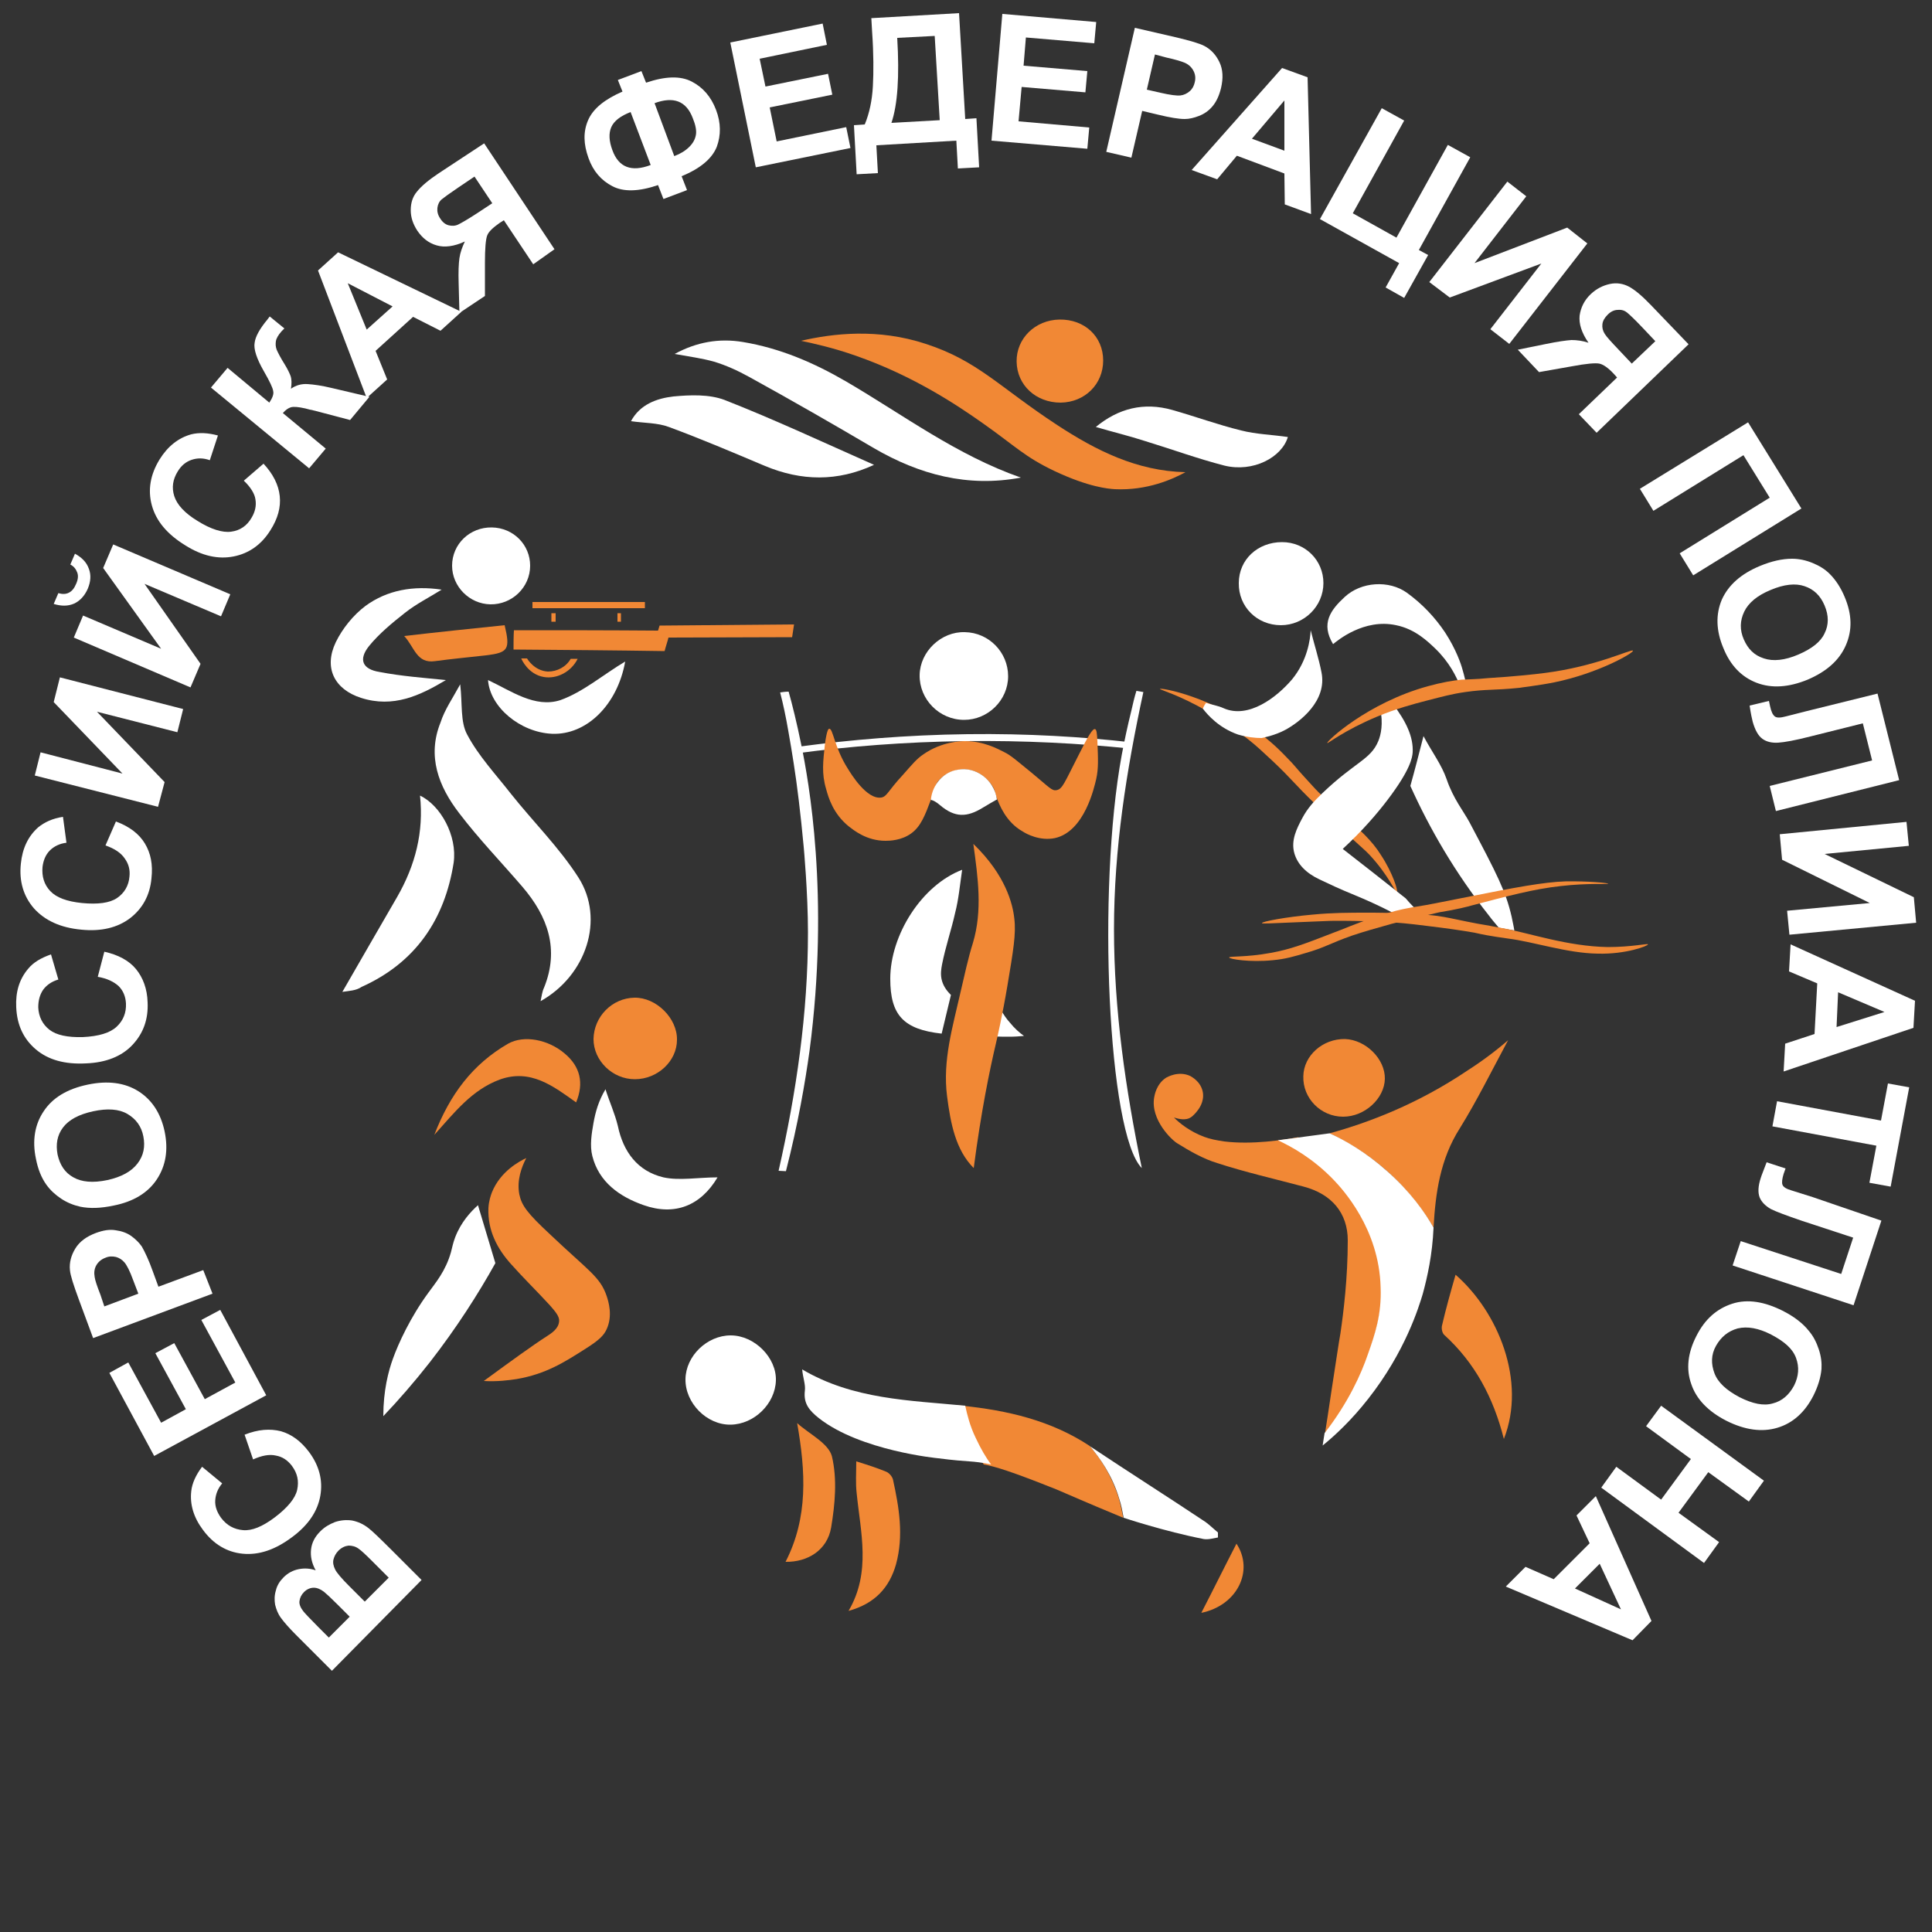 <?xml version="1.0" encoding="utf-8"?>
<svg version="1.1" xmlns="http://www.w3.org/2000/svg" viewBox="0 0 500 500">
<rect x="0" y="0" width="500" height="500" fill="#333333" stroke="none"/>
<style type="text/css">.st0{fill:#FFF;} .st1{fill:#F18835;}</style>
<g>
	<animateTransform  accumulate="none" additive="replace" attributeName="transform" attributeType="XML" calcMode="linear" dur="8s" fill="remove" from="0 250 250" repeatCount="indefinite" restart="always" to="-360 250 250" type="rotate">
	</animateTransform>
	<path class="st0" d="M85.9,432.4l-9.3-9.3c-1.8-1.8-3.1-3.3-3.9-4.4s-1.2-2.2-1.5-3.4c-0.2-1.2-0.2-2.4,0.2-3.7
		c0.3-1.3,1-2.4,2-3.4c1.1-1.1,2.4-1.8,3.9-2.1c1.5-0.3,3-0.2,4.4,0.3c-1-1.8-1.4-3.6-1.2-5.4c0.2-1.8,1-3.3,2.4-4.7
		c1.1-1.1,2.3-1.8,3.8-2.4c1.5-0.5,3-0.6,4.4-0.4c1.5,0.3,2.9,0.9,4.3,2c0.9,0.7,2.8,2.5,5.8,5.5l7.9,7.9L85.9,432.4z M85.1,423.8
		l5.4-5.4l-3.1-3.1c-1.8-1.8-3-2.9-3.5-3.3c-0.9-0.7-1.8-1.1-2.7-1.1c-0.9,0-1.8,0.4-2.5,1.1s-1.1,1.5-1.2,2.4
		c-0.1,0.8,0.3,1.7,1,2.6c0.4,0.5,1.7,1.9,3.9,4.1L85.1,423.8z M94.4,414.5l6.2-6.2l-4.4-4.4c-1.7-1.7-2.8-2.7-3.4-3.1
		c-0.8-0.6-1.7-0.8-2.6-0.8c-0.9,0.1-1.8,0.5-2.6,1.3c-0.7,0.7-1.1,1.5-1.3,2.3s0,1.7,0.4,2.5c0.4,0.9,1.7,2.4,3.8,4.5L94.4,414.5z"
		/>
	<path class="st0" d="M65.5,377.7l-2.2-6.4c3.5-1.4,6.6-1.6,9.4-0.9c2.8,0.8,5.2,2.6,7.3,5.4c2.6,3.5,3.6,7.3,2.9,11.3
		s-3.1,7.6-7.3,10.7c-4.4,3.3-8.6,4.7-12.8,4.3c-4.1-0.4-7.6-2.5-10.3-6.2c-2.4-3.2-3.4-6.6-3-10c0.2-2,1.2-4.2,2.8-6.3l5.2,4.3
		c-1.1,1.3-1.7,2.8-1.8,4.4s0.5,3.1,1.5,4.5c1.5,2,3.4,3,5.7,3.2c2.3,0.2,5-0.9,8.2-3.3c3.3-2.5,5.3-4.9,5.8-7.1
		c0.5-2.3,0.1-4.3-1.4-6.3c-1.1-1.4-2.4-2.3-4.1-2.6C69.7,376.3,67.7,376.7,65.5,377.7z"/>
	<path class="st0" d="M68.9,361.1l-29,15.7l-11.6-21.5l4.9-2.7l8.5,15.6l6.4-3.5l-7.9-14.5l4.9-2.6l7.9,14.5l7.9-4.3l-8.8-16.2
		L57,339L68.9,361.1z"/>
	<path class="st0" d="M55,334.8l-30.9,11.5l-3.7-10c-1.4-3.8-2.2-6.3-2.3-7.6c-0.2-1.9,0.3-3.8,1.4-5.6c1.1-1.8,2.9-3.1,5.3-4
		c1.9-0.7,3.6-1,5.2-0.7c1.5,0.2,2.9,0.7,4,1.5s2,1.7,2.7,2.7c0.8,1.4,1.8,3.5,2.8,6.3L41,333l11.6-4.3L55,334.8z M27,338.1l8.8-3.3
		l-1.3-3.4c-0.9-2.5-1.7-4-2.3-4.7c-0.6-0.7-1.4-1.2-2.2-1.4c-0.9-0.2-1.8-0.2-2.7,0.2c-1.1,0.4-1.9,1.1-2.4,2s-0.6,1.9-0.4,3
		c0.1,0.8,0.6,2.3,1.5,4.6L27,338.1z"/>
	<path class="st0" d="M29.4,312c-3.3,0.7-6.1,0.8-8.6,0.3c-1.8-0.4-3.5-1.1-5-2.1S13,308,12,306.6c-1.3-1.8-2.2-4.1-2.7-6.7
		c-1-4.7-0.3-8.9,2-12.3c2.3-3.5,6.1-5.8,11.4-6.9c5.2-1.1,9.6-0.5,13.1,1.7s5.8,5.7,6.8,10.4c1,4.8,0.3,8.9-2,12.4
		S34.5,311,29.4,312z M27.8,305.4c3.6-0.8,6.2-2.2,7.8-4.3s2-4.4,1.5-7s-1.9-4.5-4.1-5.8s-5.2-1.5-8.9-0.7s-6.3,2.2-7.8,4.2
		s-1.9,4.3-1.4,7c0.6,2.7,1.9,4.7,4.1,5.9C21.1,305.9,24,306.2,27.8,305.4z"/>
	<path class="st0" d="M25.3,252.8l1.7-6.5c3.6,0.8,6.4,2.3,8.2,4.5s2.9,5.1,3,8.6c0.2,4.4-1.1,8-3.9,11c-2.8,3-6.9,4.6-12,4.8
		c-5.5,0.3-9.8-0.9-13-3.6s-4.9-6.3-5.1-10.9c-0.2-4,0.8-7.3,3.1-10c1.3-1.6,3.3-2.8,5.9-3.7l1.9,6.5c-1.7,0.5-3,1.4-3.9,2.6
		c-0.9,1.3-1.3,2.8-1.3,4.6c0.1,2.4,1.1,4.4,2.9,5.8s4.7,2,8.6,1.9c4.2-0.2,7.1-1.1,8.8-2.7s2.5-3.6,2.4-6c-0.1-1.8-0.7-3.3-1.9-4.5
		C29.5,254.1,27.7,253.2,25.3,252.8z"/>
	<path class="st0" d="M27.3,218.8l2.7-6.2c3.5,1.3,6,3.2,7.5,5.7s2.1,5.4,1.7,9c-0.4,4.4-2.3,7.8-5.5,10.3c-3.3,2.5-7.5,3.5-12.6,3
		c-5.5-0.5-9.5-2.4-12.3-5.5c-2.7-3.1-3.9-7-3.4-11.6c0.4-4,1.9-7.1,4.5-9.4c1.6-1.3,3.7-2.3,6.4-2.7l0.9,6.7
		c-1.7,0.2-3.2,0.9-4.3,2s-1.7,2.6-1.9,4.3c-0.2,2.4,0.4,4.5,2,6.2s4.3,2.7,8.2,3.1c4.1,0.4,7.2,0,9.1-1.3s3-3.2,3.2-5.5
		c0.2-1.8-0.2-3.3-1.2-4.7C31.3,220.7,29.6,219.6,27.3,218.8z"/>
	<path class="st0" d="M9,200.7l1.5-6l21.2,5.5l-17.8-18.5l1.6-6.4l31.9,8.2l-1.5,6l-20.8-5.3l17.5,18.2l-1.7,6.4L9,200.7z"/>
	<path class="st0" d="M18.2,146.1l1.2-2.8c1.8,1,3,2.2,3.6,3.9c0.6,1.6,0.5,3.3-0.3,5.2c-0.8,1.8-2,3.1-3.5,3.8
		c-1.6,0.7-3.3,0.7-5.3,0.1l1.2-2.8c1,0.3,1.9,0.3,2.7-0.1c0.8-0.4,1.4-1.1,1.9-2.3c0.5-1.1,0.6-2.1,0.3-2.9S19.2,146.6,18.2,146.1z
		 M19.1,165l2.4-5.7l20.2,8.6l-15-20.9l2.6-6.1l30.3,12.9l-2.4,5.7l-19.8-8.4l14.5,20.7l-2.6,6.1L19.1,165z"/>
	<path class="st0" d="M63.1,124.4l5.1-4.4c2.5,2.7,3.9,5.5,4.2,8.4c0.3,2.9-0.5,5.8-2.4,8.8c-2.3,3.7-5.5,6-9.5,6.8
		s-8.2-0.1-12.6-2.9c-4.7-2.9-7.5-6.3-8.6-10.3s-0.4-8,2-11.9c2.1-3.4,4.9-5.6,8.2-6.5c2-0.5,4.3-0.4,6.9,0.3l-2.1,6.4
		c-1.7-0.6-3.2-0.6-4.7-0.1s-2.7,1.5-3.6,3c-1.3,2.1-1.6,4.2-0.9,6.4c0.7,2.2,2.7,4.4,6,6.4c3.5,2.2,6.5,3.1,8.7,2.8
		c2.3-0.3,4.1-1.5,5.3-3.6c0.9-1.5,1.3-3.1,1-4.8C65.9,127.8,64.9,126.1,63.1,124.4z"/>
	<path class="st0" d="M54.6,100.3l4.3-5.1l10.8,9c0.8-1.2,1.2-2.2,1-3c-0.1-0.8-0.9-2.5-2.4-5.1c-1.9-3.3-2.7-5.8-2.4-7.4
		c0.2-1.6,1.3-3.6,3.3-6c0.1-0.1,0.3-0.4,0.6-0.8l3.8,3.1l-0.7,0.7c-0.9,1-1.4,1.9-1.5,2.6s-0.1,1.4,0.2,2.2c0.3,0.7,1,2.1,2.2,4
		c0.6,1,1.1,2,1.4,2.8c0.3,0.9,0.3,2,0.1,3.3c1.3-0.9,2.7-1.3,4.3-1.2c1.6,0.1,3.7,0.4,6.2,1l9.8,2.3l-5,6l-9.1-2.4
		c-0.1,0-0.4-0.1-0.8-0.2c-0.1,0-0.7-0.1-1.7-0.4c-1.8-0.4-3-0.5-3.7-0.3s-1.4,0.7-2.1,1.5l11.1,9.2l-4.3,5.1L54.6,100.3z"/>
	<path class="st0" d="M119.4,80.7l-5.4,4.9l-7.1-3.6l-9.7,8.8l3,7.4l-5.3,4.8L82.3,70l5.2-4.7L119.4,80.7z M101.6,79.3l-11.6-6
		l4.9,12L101.6,79.3z"/>
	<path class="st0" d="M138,68.4L130.4,57l-1.1,0.7c-1.7,1.2-2.8,2.2-3.2,3.2c-0.4,1-0.6,3.4-0.6,7.1v8.6l-6.6,4.4l-0.2-7.6
		c-0.1-3,0-5.2,0.2-6.6s0.7-2.8,1.4-4.3c-2.8,1.3-5.3,1.6-7.3,1c-2.1-0.6-3.7-1.9-5-3.8c-1.1-1.7-1.7-3.4-1.7-5.3s0.5-3.5,1.6-4.8
		c1.1-1.4,3-3,5.7-4.8l11.7-7.7l18.2,27.4L138,68.4z M122.8,45.7l-4.3,2.9c-2.2,1.5-3.6,2.5-4.2,3s-1,1.3-1.1,2.2s0.1,1.8,0.7,2.7
		c0.6,1,1.4,1.6,2.2,1.8s1.7,0.2,2.5-0.2s2.4-1.3,4.7-2.8l4.1-2.7L122.8,45.7z"/>
	<path class="st0" d="M176.4,45.6l1.4,3.6l-6.1,2.3l-1.4-3.6c-5,1.7-8.9,1.8-11.8,0.3c-2.9-1.5-5-3.9-6.2-7.3
		c-1.3-3.6-1.4-6.8-0.1-9.8c1.3-3,4.3-5.4,8.9-7.4l-1.2-3l6.1-2.3l1.2,3c5-1.7,8.9-1.8,11.8-0.3s5,3.9,6.3,7.3s1.3,6.6,0.2,9.6
		C184.3,41,181.3,43.6,176.4,45.6z M168.4,42.7L163.2,29c-2.6,1-4.3,2.3-5,3.9c-0.7,1.6-0.6,3.6,0.3,6
		C160.1,43.3,163.4,44.6,168.4,42.7z M174.5,40.4c1.6-0.6,2.9-1.4,3.9-2.4s1.5-2,1.7-3.1s-0.1-2.6-0.8-4.3c-1.7-4.5-5-5.7-9.9-3.9
		L174.5,40.4z"/>
	<path class="st0" d="M195.6,43.3L189,11l23.9-4.9l1.1,5.5l-17.4,3.6l1.5,7.2l16.2-3.3l1.1,5.4l-16.2,3.3l1.8,8.8l18-3.7l1.1,5.4
		L195.6,43.3z"/>
	<path class="st0" d="M225.5,4.7l22.7-1.3l1.6,27.4l2.9-0.2l0.7,12.7l-5.5,0.3l-0.4-7.2l-20.7,1.2l0.4,7.2l-5.5,0.3L221,32.4
		l2.8-0.2c1.2-2.9,1.9-6.2,2.1-9.9s0.2-8.4-0.2-14.1L225.5,4.7z M232.2,9.8c0.6,10,0.1,17.3-1.5,22l12.5-0.7l-1.3-21.8L232.2,9.8z"
		/>
	<path class="st0" d="M256.6,36.4l2.8-32.8l24.3,2.1l-0.5,5.5l-17.7-1.5l-0.6,7.3l16.5,1.4l-0.5,5.5l-16.5-1.4l-0.8,8.9l18.3,1.6
		l-0.5,5.5L256.6,36.4z"/>
	<path class="st0" d="M286.3,39.3l7.4-32.1l10.4,2.4c3.9,0.9,6.5,1.7,7.6,2.3c1.7,0.9,3,2.3,3.9,4.2s1,4.1,0.4,6.7
		c-0.5,2-1.2,3.5-2.2,4.7s-2.2,2-3.5,2.5s-2.5,0.8-3.7,0.8c-1.6,0-3.9-0.4-6.8-1.1l-4.2-1l-2.8,12.1L286.3,39.3z M298.9,14.1
		l-2.1,9.1l3.5,0.8c2.6,0.6,4.3,0.8,5.2,0.7s1.7-0.5,2.4-1.1c0.7-0.6,1.1-1.4,1.3-2.3c0.3-1.2,0.1-2.2-0.4-3.1s-1.3-1.6-2.3-2
		c-0.7-0.3-2.3-0.8-4.6-1.3L298.9,14.1z"/>
	<path class="st0" d="M339.3,55.4l-6.8-2.5l-0.1-8l-12.3-4.6l-5.1,6.1l-6.6-2.4l23.4-26.4l6.6,2.4L339.3,55.4z M332.4,39V26
		l-8.4,9.9L332.4,39z"/>
	<path class="st0" d="M357.6,28l5.8,3.2l-13.3,24l11.3,6.3l13.3-24l5.8,3.2l-13.3,24l2.4,1.3l-6.2,11.1l-4.8-2.7l3.5-6.3l-20.5-11.4
		L357.6,28z"/>
	<path class="st0" d="M390.1,47l4.9,3.8l-13.4,17.3l24-9.2l5.2,4.1l-20.2,26l-4.9-3.8l13.2-17L375.2,77l-5.3-4L390.1,47z"/>
	<path class="st0" d="M408.6,107.2l9.9-9.5l-0.9-1c-1.4-1.5-2.7-2.4-3.7-2.6s-3.4,0-7.1,0.7l-8.5,1.5l-5.5-5.8l7.4-1.5
		c2.9-0.6,5.1-0.9,6.5-1c1.4,0,2.9,0.2,4.4,0.7c-1.8-2.6-2.5-4.9-2.3-7c0.3-2.1,1.2-4,2.9-5.6c1.5-1.4,3.1-2.2,4.9-2.6
		s3.5-0.1,5,0.7s3.4,2.4,5.7,4.8l9.7,10.1L413.2,112L408.6,107.2z M428.4,88.3l-3.6-3.8c-1.8-1.9-3.1-3.1-3.7-3.6s-1.4-0.8-2.4-0.7
		c-0.9,0-1.8,0.4-2.6,1.2c-0.8,0.8-1.3,1.6-1.4,2.5s0.1,1.7,0.6,2.5s1.7,2.1,3.6,4.1l3.4,3.6L428.4,88.3z"/>
	<path class="st0" d="M452.4,109.3l13.8,22.3l-28,17.3l-3.5-5.7l23.3-14.4l-6.8-11l-23.3,14.4l-3.5-5.7L452.4,109.3z"/>
	<path class="st0" d="M455.4,146.5c3.1-1.3,5.9-1.9,8.4-1.9c1.8,0,3.6,0.4,5.3,1.1c1.7,0.7,3.2,1.6,4.4,2.8c1.6,1.6,2.9,3.6,3.9,6
		c1.9,4.5,2,8.6,0.3,12.5s-5,6.8-9.9,8.9c-4.9,2-9.3,2.3-13.2,0.8s-6.8-4.5-8.6-9c-1.9-4.5-2-8.7-0.4-12.5
		C447.3,151.4,450.6,148.5,455.4,146.5z M458.2,152.7c-3.4,1.4-5.7,3.3-6.8,5.6c-1.1,2.3-1.2,4.7-0.1,7.2s2.7,4.1,5.2,4.9
		c2.4,0.8,5.4,0.5,8.9-1s5.8-3.3,6.8-5.5c1.1-2.2,1.1-4.6,0-7.2s-2.8-4.2-5.2-5C464.7,150.9,461.7,151.2,458.2,152.7z"/>
	<path class="st0" d="M485.9,179.5l5.6,22.4l-31.9,8l-1.6-6.5l26.5-6.6l-2.4-9.6l-13.6,3.4c-3.9,1-6.7,1.5-8.3,1.6
		c-1.6,0.1-3-0.2-4.1-1s-1.9-2.3-2.5-4.4c-0.2-0.8-0.5-2.1-0.8-4.2l5-1.2l0.3,1.4c0.3,1.4,0.7,2.2,1.2,2.6c0.5,0.4,1.4,0.4,2.9,0
		l5.5-1.4L485.9,179.5z"/>
	<path class="st0" d="M493.4,212.7l0.6,6.2l-21.8,2.1l23.1,11.2l0.6,6.6l-32.8,3.1l-0.6-6.2l21.4-2l-22.7-11.2l-0.6-6.6L493.4,212.7
		z"/>
	<path class="st0" d="M461.6,277.3l0.4-7.2l7.6-2.5l0.7-13.1l-7.3-3.1l0.4-7l32.2,14.6l-0.4,7L461.6,277.3z M475.3,265.8l12.4-3.9
		l-12-5.1L475.3,265.8z"/>
	<path class="st0" d="M459.9,285l26.9,5l1.8-9.6l5.5,1l-4.8,25.7l-5.5-1l1.8-9.6l-26.9-5L459.9,285z"/>
	<path class="st0" d="M486.9,315.9l-7.2,21.9l-31.3-10.3l2.1-6.3l26,8.5l3.1-9.4l-13.4-4.4c-3.8-1.3-6.5-2.3-7.9-3
		c-1.4-0.8-2.4-1.8-2.9-3c-0.5-1.3-0.4-3,0.3-5.1c0.2-0.7,0.8-2.1,1.5-4l4.9,1.6l-0.5,1.4c-0.4,1.3-0.5,2.3-0.3,2.8
		c0.2,0.6,1,1.1,2.4,1.5l5.4,1.7L486.9,315.9z"/>
	<path class="st0" d="M461.3,339.2c3,1.5,5.3,3.3,6.8,5.2c1.2,1.4,2,3,2.6,4.8s0.8,3.5,0.7,5.1c-0.2,2.2-0.9,4.5-2.1,6.9
		c-2.2,4.3-5.3,7.1-9.3,8.3c-4,1.2-8.4,0.6-13.2-1.8c-4.7-2.4-7.8-5.6-9.1-9.5c-1.4-3.9-0.9-8.1,1.3-12.4c2.2-4.4,5.3-7.1,9.3-8.4
		S456.7,336.9,461.3,339.2z M458.4,345.4c-3.3-1.7-6.2-2.2-8.7-1.6c-2.5,0.7-4.3,2.2-5.6,4.5s-1.3,4.7-0.4,7.1s3.1,4.4,6.5,6.2
		c3.4,1.7,6.2,2.3,8.6,1.6c2.4-0.6,4.2-2.2,5.5-4.6c1.2-2.4,1.4-4.8,0.5-7.2S461.8,347.2,458.4,345.4z"/>
	<path class="st0" d="M429.9,363.8l26.6,19.4l-3.9,5.4l-10.5-7.6l-7.7,10.5l10.5,7.6l-3.9,5.4L414.4,385l3.9-5.4l11.6,8.5l7.7-10.5
		l-11.6-8.5L429.9,363.8z"/>
	<path class="st0" d="M389.7,410.6l5.1-5.1l7.3,3.2l9.3-9.3l-3.4-7.2l5-5l14.4,32.3l-4.9,5L389.7,410.6z M407.6,411.1l11.9,5.4
		l-5.5-11.8L407.6,411.1z"/>
</g>
<g>
	<path class="st1" d="M207.3,88.2c8.2-1.9,19.9-3.3,32.3,0.8c13.5,4.4,18.9,11.1,34,21c10.1,6.6,20.6,11.9,33.2,12.2
		c-3.3,1.8-9.9,4.8-18.3,4.4c-1.6-0.1-6.7-0.5-15.6-4.7c-7.8-3.7-10.2-6.5-18.6-12.4c-6.1-4.3-17.7-12.2-33-17.5
		C215.6,90,210.6,88.9,207.3,88.2z"/>
	<path class="st0" d="M264.2,123.6c-13.8,2.6-26.3-0.8-38-7.6c-10.7-6.3-21.5-12.5-32.4-18.5c-2.9-1.6-6-3-9-3.9
		c-3.2-0.9-6.4-1.3-10.2-2c5.7-3.1,11.5-4.1,17.6-3.1c9.7,1.6,18.5,5.4,26.9,10.3C233.8,107.4,247.6,117.8,264.2,123.6z"/>
	<path class="st0" d="M226.2,120.3c-9.5,4.4-18.8,4.2-28.2,0.3c-8.3-3.5-16.5-7-24.9-10.1c-2.9-1.1-6.4-1-9.8-1.5
		c2.3-4.3,6.6-5.9,11-6.4c4.3-0.4,9.2-0.6,13.2,0.9C200.5,108.6,213.1,114.5,226.2,120.3L226.2,120.3z"/>
	<path class="st0" d="M283.6,110.5c5.8-4.8,12.4-6.5,19.8-4.4c6,1.7,11.7,3.8,17.8,5.3c3.9,1,8.1,1.1,12.1,1.7
		c-1.6,5.3-9,9.2-16.4,7.4c-7-1.8-13.8-4.3-20.7-6.4C292.2,112.8,288,111.8,283.6,110.5z"/>
	<path class="st1" d="M274.5,104.2c-6.4,0-11.3-4.5-11.4-10.6c-0.1-6,4.8-10.8,11.1-10.9c6.5-0.1,11.3,4.4,11.3,10.6
		C285.5,99.4,280.8,104.1,274.5,104.2L274.5,104.2z"/>
</g>
<g>
	<path class="st1" d="M136.2,299.7c-1.2,2.3-2.5,5.7-1.8,9.4c0.6,2.9,2.1,4.9,7.9,10.3c10,9.5,13,11,14.7,16c0.5,1.5,1.6,5.1,0,8.6
		c-0.7,1.5-1.7,2.7-5.7,5.2c-5.2,3.3-10,6.4-17.6,7.7c-2,0.3-4.9,0.7-8.5,0.5c7.1-5.2,12.6-9.2,16.5-11.7c0.9-0.6,2.9-1.8,3-3.8
		c0.1-1.1-0.8-2.3-2.4-4.1c-3.3-3.6-6.8-7-10-10.6c-3.7-4.1-6.1-8.8-5.9-14.5c0.1-1.9,0.6-3.3,0.9-4.1
		C129.5,303.1,134.5,300.5,136.2,299.7z"/>
	<path class="st0" d="M99.2,366.5c0-6.6,1.3-11.6,2.5-14.9c1.4-3.9,4.5-10.7,9.2-17.1c1.8-2.5,4.4-5.5,5.8-10.4
		c0.4-1.5,0.5-2.3,1.1-3.9c1.5-3.9,4-6.6,5.9-8.3c1.5,5,3,10,4.5,15c-4.4,7.9-10,16.7-17,25.7C107.2,357.7,103.1,362.4,99.2,366.5z
		"/>
	<path class="st1" d="M164.3,279.3c-5.8,0-10.7-4.8-10.7-10.4c0.1-5.8,4.8-10.6,10.6-10.7c5.6-0.1,11.1,5.3,11,10.9
		C175.2,274.6,170.2,279.3,164.3,279.3L164.3,279.3z"/>
	<path class="st0" d="M185.7,304.7c-4.4,7.4-11.1,10-19.1,7.2c-6.3-2.2-11.6-6-13.3-12.7c-0.7-2.7-0.2-5.8,0.3-8.6s1.3-5.7,3.1-8.7
		c1,3.2,2.4,6.2,3.2,9.5c1.4,6.7,5.1,11.7,11.8,13.3C175.8,305.6,180.8,304.7,185.7,304.7L185.7,304.7z"/>
	<path class="st1" d="M149.1,285.3c-5.9-4.2-11.8-8.8-19.8-5.9c-7.2,2.7-11.6,8.4-16.9,14.3c4-10.4,9.9-18.3,19.1-23.6
		c4.1-2.3,10.4-1.1,14.7,2.6C150.1,276,151.2,280.2,149.1,285.3z"/>
</g>
<g>
	<path class="st1" d="M290.7,392.8c-12.5-5.2-11.3-4.8-17.2-7.3c-12-4.8-16.1-6-18.9-6.5c-1.3-1.8-2.8-4.1-4.1-7
		c-1.5-3.2-2.2-6-2.7-8.3c0.4,0,0.7,0.1,1.2,0.1c11.7,1.2,23,3.8,33,10.4c2.6,3,5.6,7.4,7.5,13.4
		C290,389.4,290.4,391.2,290.7,392.8z"/>
	<path class="st0" d="M256.5,379c-5.3-1.1-5.2-0.5-13.7-1.6c0,0-20.1-1.9-30.9-10.4c-2.5-2-4-3.8-3.6-7.1c0.2-1.6-0.5-3.3-0.7-5.5
		c13.2,7.8,27.8,8,42.2,9.4c0.5,2.3,1.2,5.2,2.7,8.3C253.8,374.9,255.2,377.3,256.5,379z"/>
	<path class="st0" d="M315.2,396.6c0,0.5,0,0.8,0,1.3c-1.2,0.2-2.5,0.6-3.7,0.4c-10.2-2-20.7-5.5-20.7-5.5
		c-0.3-1.6-0.6-3.3-1.2-5.1c-1.8-6-5-10.4-7.5-13.4c9.9,6.6,20,13,29.9,19.6C313.1,394.7,314.1,395.7,315.2,396.6z"/>
	<path class="st0" d="M189.1,345.6c6.2,0,11.9,5.8,11.7,11.7c-0.2,6-5.6,11.3-11.7,11.4c-6.2,0.1-11.8-5.6-11.7-11.8
		C177.5,350.9,183,345.6,189.1,345.6L189.1,345.6z"/>
	<path class="st1" d="M221.6,378.2c2.9,0.9,5.4,1.7,7.8,2.7c0.7,0.3,1.5,1.2,1.7,2c1.6,7.3,2.8,14.5,0.8,21.9
		c-1.7,6-5.4,10.2-12.3,12.1c5.9-10,3.1-20.4,2.1-30.5C221.4,383.8,221.6,381.2,221.6,378.2z"/>
	<path class="st1" d="M206.3,368.3c3.1,2.8,8.1,5.2,9,8.6c1.4,5.9,0.8,12.4-0.2,18.4c-1,5.9-6.1,9-11.8,8.9
		C209.2,392.7,208.5,380.8,206.3,368.3z"/>
	<path class="st1" d="M320,399.5c4.6,7,0.2,16-9.1,17.9C314,411.4,316.9,405.5,320,399.5z"/>
</g>
<g>
	<path class="st1" d="M354.1,350.6c-1.7,5-4.9,12.4-11.2,20.4c0.3-1.9,0.9-5.7,1.6-10.5c1.1-7.1,2.1-13.9,2.4-15.4
		c0.8-5.5,1.9-14.3,1.9-24.1c0-7.1-4.2-12-11.4-13.9c-7.5-2-15-3.7-22.4-6.1c-3.6-1.1-7.1-3.1-10.3-5.1c-1.4-0.8-7-6.1-6-11.9
		c0.1-0.6,0.6-3.5,3.1-5.1c0.2-0.1,3.2-1.9,6.3-0.4c0.3,0.2,2.7,1.4,3.2,4.2c0.4,2.5-1.1,4.4-1.6,5c-0.6,0.7-1.4,1.7-2.6,1.9
		c-1.4,0.3-3.3-0.4-3.3-0.4l0,0c1.5,1.5,4.1,3.6,7.8,5c1.6,0.6,3.2,0.9,5.2,1.2c7.3,0.9,15.5-0.4,19.2-1.1
		c4.8,3.9,10.5,9.8,15,18.1c2.6,4.8,6.2,11.3,6.5,20.5C357.7,340.3,355.8,345.5,354.1,350.6z"/>
	<path class="st1" d="M390.3,269.2c-4.4,8.2-8.1,15.7-12.5,22.8c-5.1,8-6.3,16.8-6.8,25.7c-2.3-3.9-6.1-9.3-12-14.6
		c-5.5-4.9-11-7.9-14.9-9.8c10.2-2.8,22.8-7.6,35.6-16.2C383.6,274.6,387.2,271.9,390.3,269.2z"/>
	<path class="st0" d="M371,317.7c-0.3,7-1.6,12.8-2.8,17.2c-1,3.3-4.5,14.9-14.1,27.1c-4.3,5.5-8.6,9.5-11.8,12.1
		c0.1-0.8,0.3-1.9,0.5-3.2c6.2-8,9.5-15.4,11.2-20.4c1.8-5.1,3.6-10.3,3.3-17.4c-0.4-15.1-9.8-25.3-12.2-27.8
		c-5.2-5.4-10.7-8.5-14.4-10.2c4.5-0.6,8.9-1.2,13.4-1.8c4,1.8,9.4,4.9,14.9,9.8C365,308.4,368.8,313.8,371,317.7z"/>
	<path class="st1" d="M358.4,279.2c-0.1,5.1-5.2,9.8-10.8,9.8c-5.8,0-10.5-4.8-10.3-10.5c0.1-5.3,5-9.7,10.8-9.6
		C353.5,269.1,358.5,274.1,358.4,279.2z"/>
	<path class="st1" d="M376.7,329.9c11,9.6,18.4,27.5,12.5,42.5c-2.7-10.7-7.5-19.7-15.4-26.9c-0.6-0.5-0.8-1.8-0.6-2.5
		C374.2,338.7,375.4,334.4,376.7,329.9z"/>
</g>
<g>
	<path class="st0" d="M201.9,179.2c0.8,3.1,1.5,6.4,2.1,9.9c0.5,2.9,1,5.7,1.4,8.4c0.9,5.7,1.8,13.1,2.6,21.7
		c0,0,1.1,11.8,1.1,22.1c0,20.9-3,41.4-7.6,61.7c0.6,0,1.3,0.1,1.9,0.1c3.2-12.5,5-23.2,6.1-31.1c5.3-40.2-0.3-70.3-2.1-79.1
		c-1.2-5.9-2.4-10.7-3.3-13.9C203.3,179,202.6,179.1,201.9,179.2z"/>
	<path class="st0" d="M295.9,179.1c-0.6-0.1-1.1-0.2-1.8-0.3c-0.5,1.6-0.9,3.3-1.3,5.1c-1,4-1.8,7.8-2.5,11.5
		c-6.4,34.8-3.6,98.1,5.2,106.9c-4.2-20.4-7.2-40.9-7.2-61.8C288.3,219.6,291.5,199.5,295.9,179.1z"/>
	<path class="st0" d="M207,193.2c12.8-1.7,27.4-3,43.4-3.2c15.6-0.2,29.8,0.7,42.3,2.1c-0.2,0.5-0.4,1-0.5,1.6
		c-12.7-1.3-27-2.1-42.5-1.9c-15.8,0.2-30.2,1.4-43.1,3.1C206.8,194.3,206.9,193.8,207,193.2z"/>
	<path class="st1" d="M214.6,188.6c-0.2,0-0.6,0.3-1.1,3.9c-0.5,4.6-0.9,7.7,0.3,11.7c0.6,2.2,1.8,6.4,5.9,9.7
		c1.2,0.9,4.5,3.7,9.5,3.7c1.1,0,4.1-0.1,6.6-1.9c2.5-1.8,3.6-4.7,5.1-8.7c1.1-3,1-4,2.3-5.3c2.4-2.5,5.7-2.6,6-2.6
		c3.8-0.1,6.4,2.4,7.7,4.4c0.7,1.2,0.5,1.5,1.2,3.4c0.5,1.1,2.1,5.8,6.6,8.3c0.9,0.6,4.4,2.5,8.3,1.7c7.7-1.7,10.2-13.2,10.7-15.3
		c0.6-2.7,0.5-5.1,0.3-9.8c-0.1-2-0.2-3-0.6-3.1c-0.6-0.2-1.7,1.6-4.1,6.4c-3.9,7.6-4.3,9.1-5.9,9.4c-1.2,0.2-1.8-0.7-6.4-4.5
		c-3.6-2.9-5.3-4.5-7.2-5.4c-1.6-0.8-5.2-2.8-10.1-2.8c-0.9,0-6,0.1-10.7,3.4c-1.8,1.2-2.9,2.6-5.3,5.3c-4,4.3-4.1,5.6-5.6,5.9
		c-3.8,0.6-7.9-6.2-8.7-7.5C215.9,193.4,215.6,188.5,214.6,188.6z"/>
	<path class="st0" d="M258,206.9c-1.3,0.7-2.4,1.4-3.6,2.1c-4.2,2.6-7.3,2.6-11.1-0.6c-0.9-0.8-1.8-1.3-2.4-1.4
		c0.4-4.1,3.4-7.3,7-7.8C252.4,198.3,257.3,201.7,258,206.9z"/>
	<path class="st0" d="M265,268.1c-1.2,0.1-2.4,0.2-3.7,0.2c-1.4,0-2.7,0-4-0.1c0.6-2.2,1.2-4.5,1.8-6.7c0.6,1,1.3,2.1,2.3,3.2
		C262.6,266.2,263.9,267.3,265,268.1z"/>
	<path class="st1" d="M260.7,255.2c-1.3,7.7-2.6,13.3-2.9,14.6c-1.7,7.2-3.9,17.9-5.8,32.5c-4.7-4.7-6-11.6-6.9-18.6
		c-1.2-9.3,1.5-18.1,3.5-27c1-4.2,1.9-8.6,3.2-12.7c2.5-8.4,1.3-16.8,0.1-25.6c8.4,8.1,10.2,15.6,10.6,19.3
		C263,241.7,262.2,246.2,260.7,255.2z"/>
	<path class="st0" d="M243.7,267.5c-9.9-1.1-13.3-4.8-13.3-14.2c0-11.3,8.1-24.2,18.6-28.2c-0.6,4.1-0.9,7.6-1.8,11.1
		c-1,4.5-2.5,8.8-3.4,13.4c-0.2,1.1-0.5,2.6,0,4.3s1.6,2.9,2.3,3.6C245.3,260.8,244.5,264.2,243.7,267.5z"/>
	<path class="st0" d="M260.9,175c0,6.2-5.2,11.3-11.4,11.3c-6.4,0-11.6-5.3-11.5-11.6c0.1-6.1,5.6-11.3,11.7-11.1
		C255.9,163.7,260.9,168.8,260.9,175z"/>
</g>
<g>
	<path class="st1" d="M361.5,230.9c0.4-0.2-1-4.9-4.1-9.6c-2.3-3.7-5.1-6.2-10.5-11.1c-3.4-3.2-4.8-4.1-7.3-6.9
		c-3.5-3.8-4.3-4.8-4.3-4.8c-0.4-0.5-1.4-1.6-3-3.2c-0.1-0.1-0.6-0.6-1.2-1.2c-1.3-1.3-3.1-2.8-5.1-4.4
		c-12.2-9.4-25.6-11.8-25.8-11.4c-0.1,0.2,4.9,1.5,12.3,5.8c1.8,1.1,5.9,3.6,10.6,7.3c2.3,1.8,3.8,3.3,6.2,5.5
		c5,4.7,5.7,6,11.1,11.2c1.1,1.1,2.6,2.4,5.5,5.2c6.8,6.4,7.1,6.4,8.6,8C359.4,226.6,361.2,231.1,361.5,230.9z"/>
	<path class="st0" d="M378.5,173.3c-0.4-1.5-1.7-5.3-4.5-9.6c-2.6-3.9-5.9-7.4-9.9-10.3c-4.6-3.3-11.8-2.9-16.1,1.1
		c-3.7,3.4-6.2,6.9-3,12.2c1.1-0.9,8-6.7,16.3-4.9c5,1,8.3,4.3,10.2,6.1c3.6,3.5,5.4,7.2,6.3,9.5c0.6,0,1.1,0,1.7,0
		C379.3,176.4,379,175,378.5,173.3z"/>
	<path class="st0" d="M326.5,191c0,0,3.4-0.6,6.3-2.2c3.6-2,10.7-7.4,9.2-14.8c-0.7-3.6-1.9-7.3-2.8-10.9
		c-0.1,2.3-0.8,7.8-4.8,12.7c-4,4.7-11.3,10.3-17.7,7.5c-1.5-0.7-3.1-0.9-4.6-1.4c-0.3,0.5-0.6,0.9-0.8,1.5c1.2,1.6,4.2,5,9.1,6.7
		C322.8,190.8,324.9,191,326.5,191z"/>
	<path class="st0" d="M385.3,236.9c0.8,1.1,1.7,2.1,2.6,3.2c1.3,0.2,2.6,0.5,4,0.7c-0.1-0.8-0.4-2.1-0.7-3.6
		c-1.5-6.5-3.7-10.8-10.9-24.4c-1.5-2.8-4.2-6.1-5.9-11.1c-1.3-3.8-3.9-7.2-6-11.2c-1.1,4.3-2.2,8.6-3.4,12.9
		C370,214.5,376.6,225.9,385.3,236.9z"/>
	<path class="st0" d="M363.8,232.5c-5.4-4.3-10.9-8.6-16.3-12.8c5.3-4.9,9.1-9.4,11.6-12.7c6-7.9,6.4-11,6.5-12.3
		c0.2-3.9-1.6-7.9-5.2-12.6c-1.1,0.4-2.1,0.8-3.2,1.2c0.8,4,0.2,6.8-0.5,8.5c-2,4.8-5.9,5.3-14.4,13.4c-2.4,2.3-3.9,4-5.2,6.4
		c-1.5,2.8-3.1,5.9-2.1,9.3c0.8,2.7,2.9,5,6.5,6.7c3.2,1.5,4.8,2.3,9.2,4.1c2.4,1,5.9,2.5,10.1,4.7c1.7-0.5,3.4-1.1,5.1-1.6
		C365.1,234,364.4,233.2,363.8,232.5z"/>
	<path class="st0" d="M331.5,161.8c-6.2,0-11-4.8-10.9-10.9c0-6.1,4.9-10.6,11.2-10.6c6,0,10.7,4.7,10.7,10.6
		C342.5,156.9,337.5,161.8,331.5,161.8z"/>
	<path class="st1" d="M422.6,168.4c-0.2-0.6-9.4,4.1-23.1,5.8c-2.3,0.3-7.9,0.9-14.5,1.3c-2.8,0.3-5.2,0.3-6.8,0.4
		c-2.1,0.2-5.1,0.7-8.7,1.7c-15.6,4.3-26.3,14.3-26,14.7c0.1,0.2,4.4-3.3,12.8-6.8c5-2.1,9.5-3.3,13-4.2c3.9-1,6.4-1.7,9.9-2.2
		c5.6-0.8,7.3-0.4,14.1-1.1c0.4-0.1,4.9-0.6,8.9-1.4C413.5,174.3,422.8,169,422.6,168.4z"/>
	<path class="st1" d="M426.5,244.4c0-0.3-4.2,0.7-10.4,0.7c-10.6-0.2-20.1-3.6-27.3-4.9c-2.3-0.4-3.2-0.6-3.2-0.6
		c-2.9-0.5-3.6-0.6-6-1.1c-3.5-0.7-5-1.1-7.9-1.5c-1.5-0.2-3.2-0.3-6.5-0.5c-5.3-0.3-9.4-0.3-11-0.3c-5.2,0-9.3,0-14.5,0.5
		c-6.8,0.6-13.2,1.8-13.1,2.2c0,0.2,1.4,0.1,13.3-0.4c4.6-0.2,5-0.2,5.6-0.2c2.4,0,7.1,0,13.1,0.3c3.5,0.2,5.8,0.4,10.5,1
		c5,0.6,9.3,1.2,12.6,1.8l0,0c4.3,1,7.6,1.3,8.6,1.5c6.5,0.8,15.3,3.8,23.2,3.9C420.8,247,426.5,244.8,426.5,244.4L426.5,244.4z"/>
	<path class="st1" d="M416.2,228.7c0-0.2-5.2-0.7-11.1-0.6c-5.7,0.2-12.7,1.5-26.7,4.3c-5.7,1.1-5.9,1.2-9.2,1.8
		c-3.5,0.6-5.1,0.8-7.9,1.5c-1.4,0.4-3.1,0.8-6.2,1.9c-4.7,1.6-7.3,2.8-10.3,3.9c-7.2,2.8-10.9,4.2-15.9,5.1
		c-6.5,1.2-10.8,0.8-10.8,1.2s5.3,1.3,11.3,0.7c3.3-0.3,5.6-1,8.3-1.8c5.3-1.5,6.3-2.5,12.3-4.6c3.3-1.1,5.5-1.7,10.1-3
		c4.8-1.3,9.1-2.2,12.4-3c4.4-0.7,7.5-1.5,8.5-1.8c9.2-2.4,15.7-4.2,23-5C411,228.5,416.2,228.9,416.2,228.7z"/>
</g>
<g>
	<path class="st0" d="M119.1,177.1c0.6,5.1,0,9.7,1.8,13c2.9,5.5,7.4,10.3,11.3,15.3c5.8,7.3,12.5,13.9,17.5,21.7
		c6.9,10.8,2,25.4-9.8,32c0.3-1.3,0.4-2.5,0.9-3.5c4-9.9,1-18.4-5.6-26.1c-5.5-6.4-11.3-12.4-16.4-19.1c-5.3-6.9-8.3-14.7-4.8-23.4
		C115.1,183.6,117.1,180.8,119.1,177.1z"/>
	<path class="st0" d="M88.6,256.7c4.9-8.5,9.5-16.5,14.2-24.6c4.7-8.2,6.9-16.8,5.9-26.2c5.3,2.5,9.7,10.4,8.7,17.4
		c-2.3,14.6-9.8,25.8-23.8,32.1C92.1,256.4,90.5,256.4,88.6,256.7z"/>
	<path class="st0" d="M115.4,176c-6.7,4-13.6,7.3-22,4.6c-6.8-2.2-9.7-7.7-6.5-14.4c1.7-3.5,4.5-7,7.7-9.4
		c5.6-4.1,12.4-5.3,19.7-4.2c-3.2,2-6.6,3.7-9.5,6c-3.3,2.6-6.7,5.4-9.3,8.6c-2.8,3.5-1.7,6,2.7,6.7
		C103.9,175,109.5,175.4,115.4,176L115.4,176z"/>
	<path class="st0" d="M126.9,156.4c-5.4-0.1-9.9-4.6-9.9-10c0-5.6,4.6-10,10.3-9.9c5.6,0.1,9.9,4.5,9.9,9.9
		C137.2,152,132.5,156.5,126.9,156.4L126.9,156.4z"/>
	<path class="st0" d="M161.8,171.2c-2,11.2-10,19.1-19,18.7c-8.2-0.4-16-6.9-16.5-13.9c6,2.8,12.1,7.3,18.7,5.2
		C150.9,179.1,156.1,174.6,161.8,171.2L161.8,171.2z"/>
	<path class="st1" d="M132.9,168.1c0-1.7,0-3.3,0.1-5c12.4,0,24.9,0,37.3,0.1c0.1-0.4,0.3-0.9,0.4-1.3c11.6-0.1,23.2-0.2,34.8-0.3
		c-0.2,1.1-0.3,2.2-0.5,3.3c-10.7,0-21.3,0.1-32,0.1c-0.3,1.2-0.7,2.3-1,3.5C159.1,168.3,146,168.2,132.9,168.1z"/>
	<path class="st1" d="M130.6,161.8c1.5,6.3,0.9,7.1-4.8,7.8c-4.4,0.5-8.8,0.9-13.2,1.5c-4.8,0.7-5.3-3.6-8-6.5
		C113.2,163.6,121.9,162.7,130.6,161.8z"/>
	<path class="st1" d="M166.9,157.4h-29.1v-1.6h29.1V157.4z"/>
	<path class="st1" d="M143.8,160.9h-1.1v-2.2h1.1V160.9z"/>
	<path class="st1" d="M160.7,160.9h-0.9v-2.2h0.9V160.9z"/>
	<path class="st1" d="M136.4,170.4c-0.5,0-1,0-1.5,0c0.1,0.3,1.8,4.1,5.8,4.8c3.4,0.6,7.1-1.3,8.8-4.7c-0.6,0-1.2,0-1.8,0
		c-1.2,2.1-3.5,3.3-5.9,3.3C138.3,173.6,136.5,170.6,136.4,170.4z"/>
</g>
</svg>
